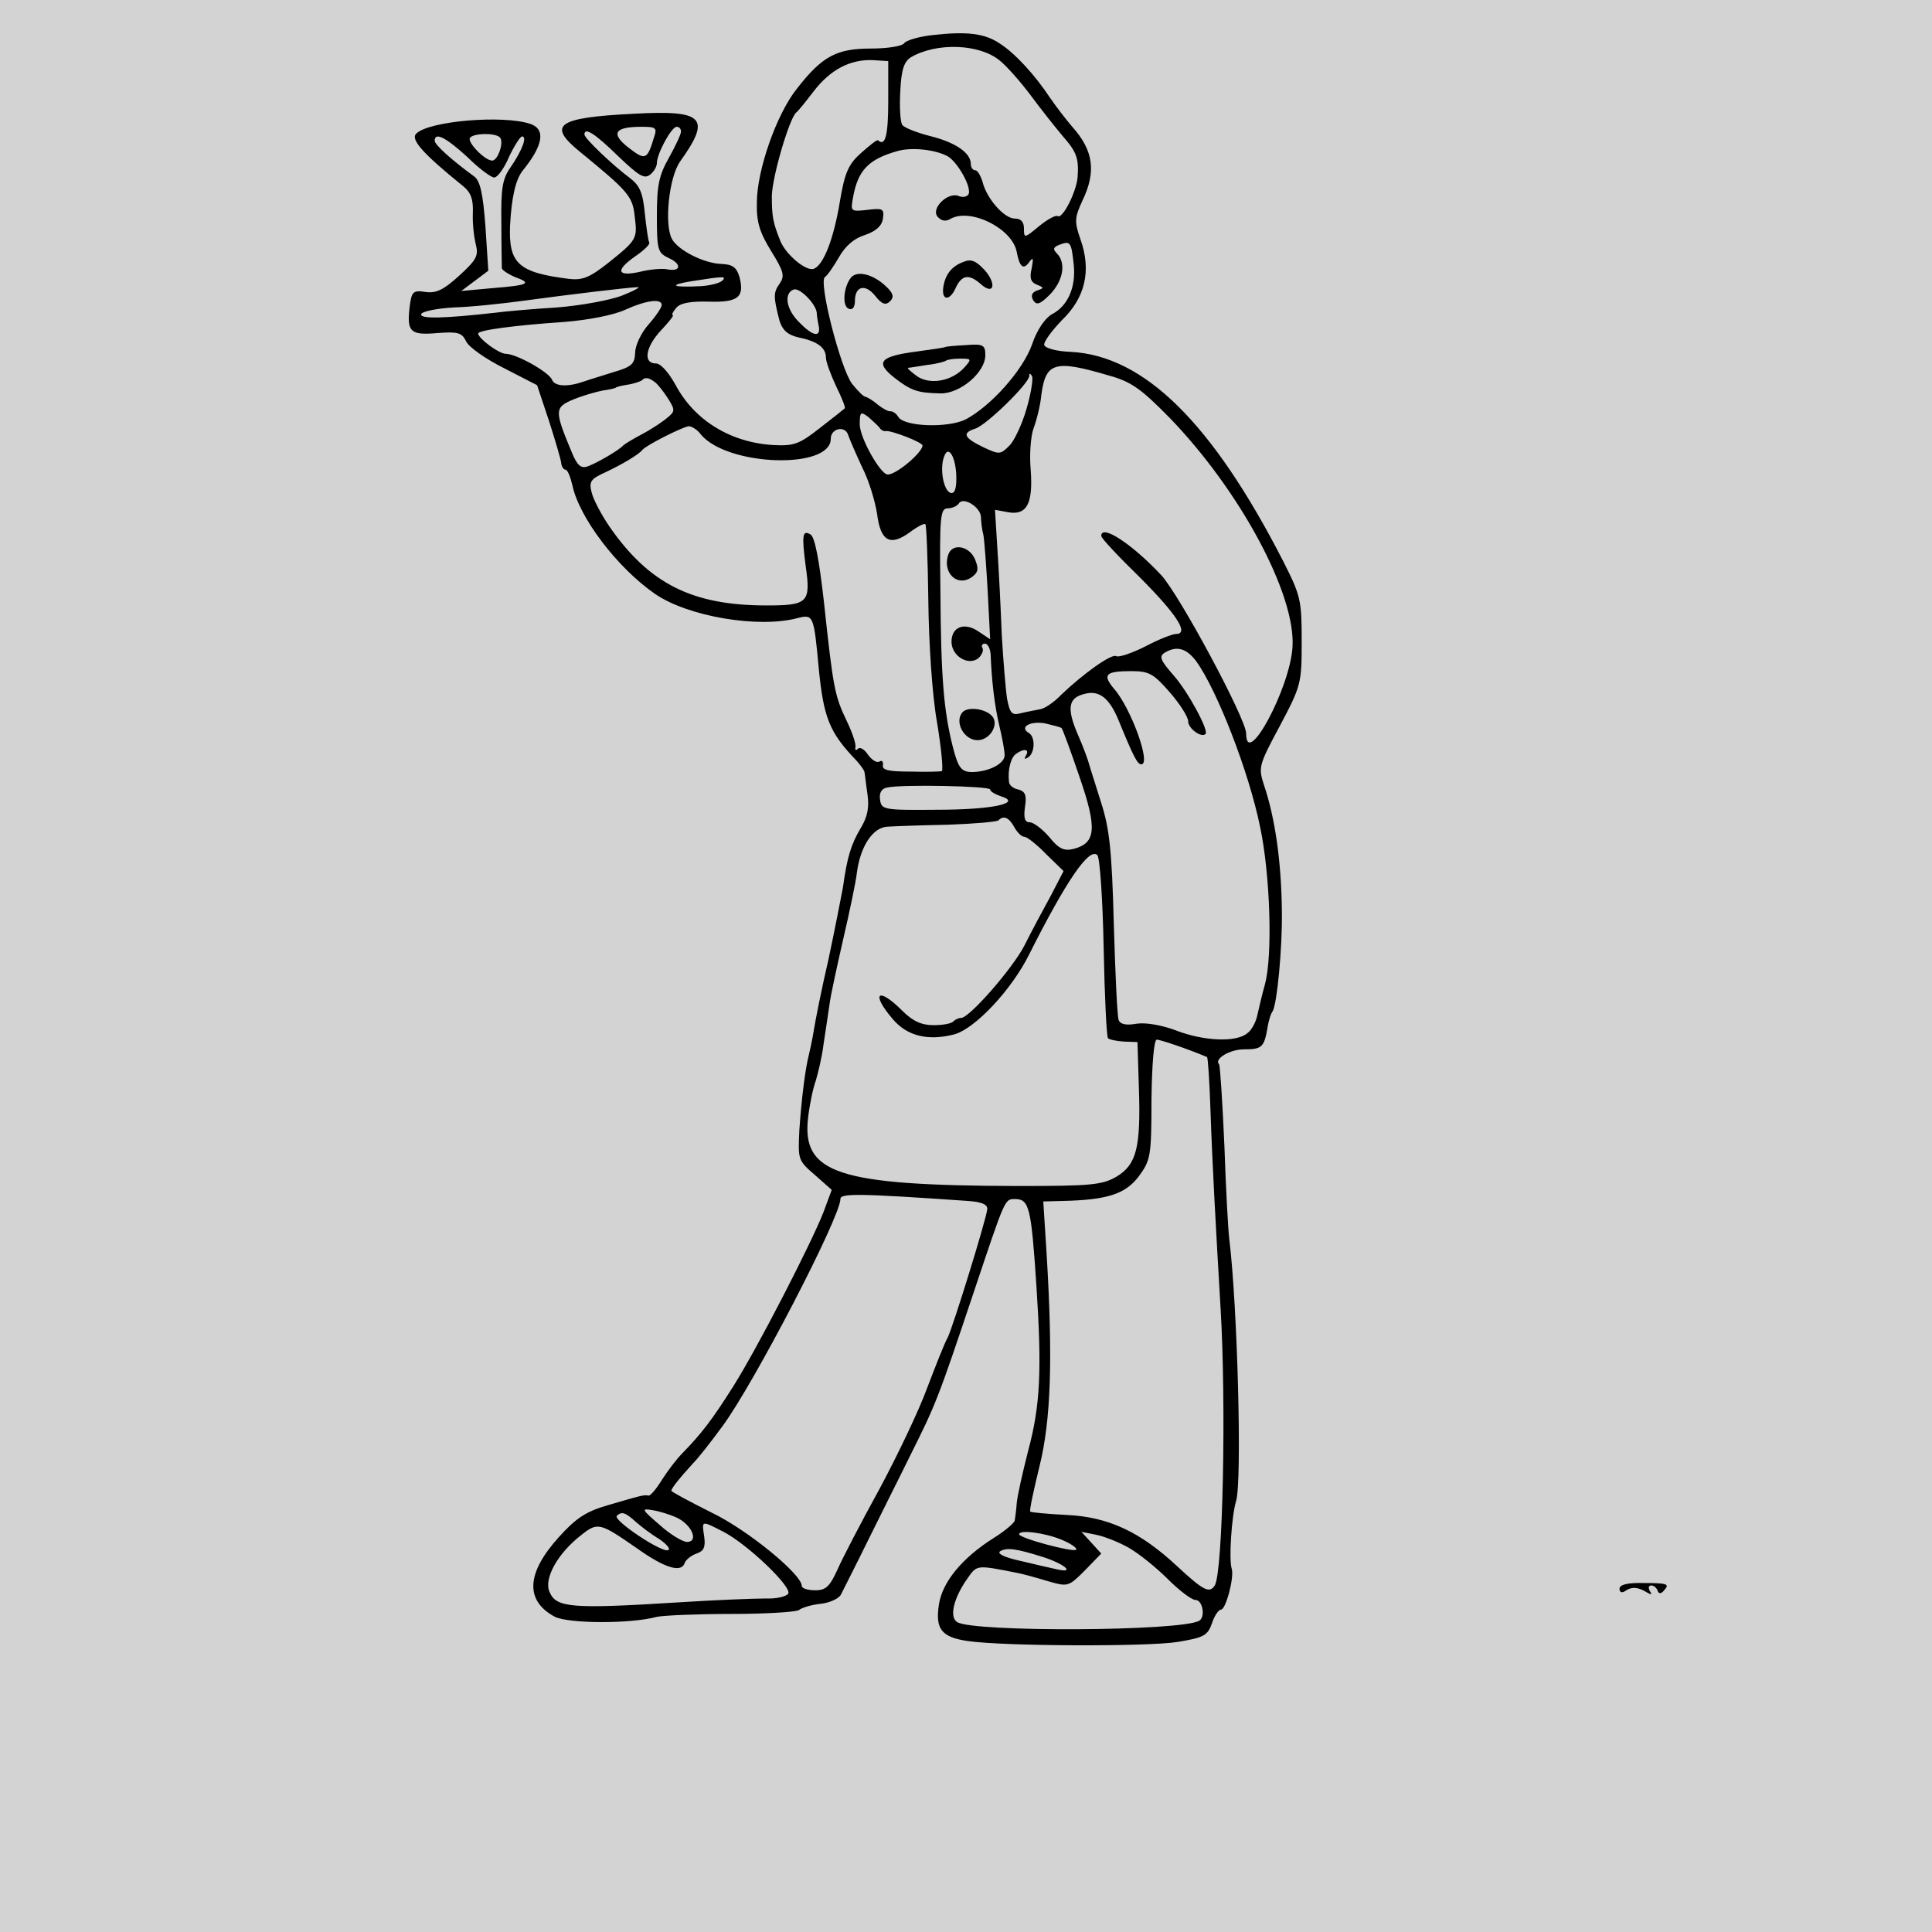<?xml version="1.0" standalone="no"?>
<!DOCTYPE svg PUBLIC "-//W3C//DTD SVG 20010904//EN"
 "http://www.w3.org/TR/2001/REC-SVG-20010904/DTD/svg10.dtd">

<svg version="1.0" xmlns="http://www.w3.org/2000/svg"
 width="100px" height="100px" viewBox="0 0 320 320"
 preserveAspectRatio="xMidYMid meet">

<rect x="0" y="0" width="320px" height="320px" style="fill:#D3D3D3;"/>

<g transform="translate(0,273) scale(0.08,-0.08)"
fill="#000000" stroke="none">
<path d="M1932 3340 c-29 -3 -56 -11 -60 -17 -4 -6 -34 -11 -69 -11 -71 0
-101 -16 -153 -83 -42 -52 -83 -169 -83 -236 -1 -41 6 -62 30 -101 26 -42 28
-51 17 -67 -13 -18 -13 -27 0 -77 6 -19 17 -29 39 -34 39 -8 57 -21 57 -42 0
-9 10 -35 21 -59 12 -24 20 -45 18 -46 -2 -2 -25 -20 -52 -41 -42 -33 -53 -37
-95 -35 -89 5 -164 51 -203 124 -15 27 -31 45 -41 45 -27 0 -22 34 11 69 16
17 27 31 24 31 -3 0 0 7 7 15 8 10 29 14 67 13 61 -2 75 9 64 51 -6 20 -14 26
-37 27 -36 1 -90 28 -103 52 -16 31 -6 127 17 160 65 91 50 107 -96 99 -159
-8 -180 -23 -111 -79 99 -81 109 -92 113 -133 6 -47 5 -49 -55 -97 -38 -30
-53 -36 -80 -33 -106 13 -126 32 -123 110 3 57 11 95 26 114 43 53 48 86 16
97 -57 19 -210 6 -236 -20 -13 -12 14 -42 97 -109 16 -13 21 -27 20 -55 -1
-20 2 -49 6 -65 6 -24 2 -32 -34 -65 -33 -30 -48 -37 -70 -34 -26 4 -29 1 -33
-32 -6 -51 2 -58 58 -53 42 3 50 1 59 -17 5 -12 41 -37 79 -56 l68 -35 25 -75
c13 -41 25 -81 25 -87 1 -7 5 -13 9 -13 4 0 10 -15 14 -32 14 -67 93 -171 171
-225 68 -47 215 -72 296 -50 32 8 33 5 43 -103 10 -103 22 -134 78 -192 9 -10
17 -21 17 -25 1 -5 3 -25 6 -45 4 -27 0 -47 -14 -70 -20 -34 -28 -59 -37 -124
-4 -21 -17 -88 -30 -149 -14 -60 -27 -126 -30 -145 -3 -19 -8 -42 -10 -50 -8
-30 -16 -97 -20 -157 -3 -61 -3 -63 32 -93 l35 -31 -17 -46 c-25 -64 -137
-282 -187 -361 -43 -68 -65 -97 -105 -138 -12 -12 -31 -37 -43 -56 -11 -18
-23 -32 -27 -32 -10 2 -13 1 -85 -20 -45 -13 -66 -27 -101 -66 -68 -75 -70
-132 -8 -165 29 -14 155 -15 211 0 14 3 83 6 154 6 71 0 134 4 140 8 6 5 26
11 45 13 19 2 38 11 42 19 4 8 30 59 57 114 27 55 67 134 87 175 53 106 57
116 132 340 64 191 63 190 84 190 30 0 34 -16 45 -183 11 -170 8 -244 -17
-337 -12 -47 -23 -96 -24 -110 -1 -14 -3 -29 -4 -35 0 -5 -20 -22 -44 -37 -65
-41 -106 -91 -113 -137 -8 -51 5 -68 59 -76 74 -11 372 -12 435 -2 54 9 62 13
71 38 5 16 14 29 19 29 10 0 28 68 22 85 -6 20 0 109 9 139 13 39 3 407 -14
544 -2 15 -7 101 -10 192 -4 91 -9 167 -11 169 -11 11 22 31 52 31 36 0 41 4
48 43 2 15 7 31 11 36 9 16 20 129 19 206 -1 103 -14 194 -37 262 -12 37 -11
41 33 123 44 83 45 88 45 175 0 85 -2 94 -38 165 -147 287 -288 426 -440 434
-28 1 -52 7 -55 14 -2 6 15 29 36 51 49 47 62 103 39 168 -13 37 -12 45 4 80
29 60 23 104 -21 153 -12 14 -33 41 -46 60 -31 47 -73 93 -105 113 -30 20 -66
25 -137 17z m138 -53 c15 -12 43 -44 64 -72 20 -27 50 -65 66 -84 29 -33 34
-46 31 -86 -3 -31 -31 -86 -41 -80 -4 3 -22 -7 -39 -21 -30 -25 -31 -25 -31
-5 0 14 -6 21 -19 21 -22 0 -59 42 -67 77 -4 12 -10 23 -15 23 -5 0 -9 6 -9
13 0 23 -32 45 -85 58 -27 7 -53 17 -57 23 -4 6 -6 37 -4 70 2 45 8 61 22 70
53 31 142 28 184 -7z m-231 -84 c0 -70 -6 -95 -21 -81 -2 2 -17 -10 -35 -26
-26 -23 -34 -40 -44 -100 -13 -79 -34 -132 -54 -140 -16 -6 -59 30 -70 59 -15
38 -17 50 -17 92 1 41 37 163 51 173 4 3 20 23 36 44 34 44 75 66 122 64 l32
-2 0 -83z m-485 -75 c-14 -47 -18 -48 -53 -21 -37 29 -29 43 27 43 30 0 33 -2
26 -22z m56 12 c0 -5 -11 -29 -25 -54 -21 -37 -25 -58 -25 -121 0 -71 2 -76
25 -87 27 -12 25 -29 -4 -23 -10 2 -35 0 -55 -5 -48 -11 -53 2 -12 31 19 13
33 26 30 30 -2 4 -6 31 -9 60 -4 43 -11 58 -31 73 -35 26 -94 82 -94 90 0 16
22 2 70 -45 42 -40 54 -48 66 -38 8 6 14 17 14 24 0 19 30 75 41 75 5 0 9 -4
9 -10z m-375 -12 c9 -9 -4 -48 -16 -48 -15 0 -52 38 -46 47 7 10 52 11 62 1z
m-68 -40 c24 -24 50 -43 56 -43 7 0 21 19 31 43 11 23 23 42 27 42 11 0 0 -29
-24 -64 -17 -24 -20 -44 -19 -115 0 -47 1 -89 1 -94 1 -4 13 -12 27 -18 36
-13 29 -17 -46 -23 l-65 -6 28 21 28 21 -6 92 c-5 68 -11 94 -23 103 -48 35
-82 66 -82 74 0 19 23 7 67 -33z m995 1 c21 -12 51 -66 43 -79 -3 -5 -12 -7
-21 -3 -22 8 -57 -26 -43 -43 8 -9 17 -11 28 -4 42 22 127 -21 136 -69 6 -32
14 -38 26 -21 8 11 9 8 5 -13 -5 -20 -2 -29 11 -34 15 -6 15 -7 0 -12 -11 -4
-13 -11 -8 -20 7 -11 14 -9 35 12 27 28 34 65 14 85 -9 9 -7 13 6 18 22 8 24
6 29 -41 5 -47 -12 -86 -45 -103 -14 -8 -31 -32 -41 -62 -19 -54 -85 -128
-138 -156 -37 -18 -126 -15 -139 5 -4 7 -11 12 -16 12 -5 -1 -17 6 -27 14 -9
8 -21 15 -25 16 -4 0 -16 12 -28 27 -24 32 -70 212 -56 221 5 3 18 22 29 41
13 23 31 39 54 46 23 8 35 19 37 34 3 20 0 22 -32 18 -35 -4 -35 -3 -30 25 10
57 32 80 93 97 29 8 77 3 103 -11z m-467 -258 c-6 -5 -26 -10 -45 -11 -57 -3
-68 2 -20 10 70 11 75 11 65 1z m-206 -30 c-25 -10 -86 -21 -135 -25 -49 -3
-107 -8 -129 -11 -107 -12 -156 -13 -153 -3 2 6 33 12 68 14 36 1 101 8 145
14 88 12 212 27 235 28 8 1 -6 -7 -31 -17z m402 -36 c0 -5 2 -18 4 -27 5 -25
-12 -22 -40 7 -27 26 -33 60 -12 68 12 5 46 -29 48 -48z m-321 16 c0 -5 -12
-23 -27 -40 -16 -18 -28 -44 -28 -59 -1 -23 -7 -29 -45 -40 -25 -8 -52 -16
-60 -19 -34 -12 -61 -11 -67 3 -6 16 -74 54 -96 54 -14 0 -57 32 -57 42 0 7
76 17 179 24 49 4 101 14 125 25 44 20 76 24 76 10z m926 -146 c47 -13 67 -28
126 -88 145 -150 261 -365 254 -474 -5 -85 -96 -254 -96 -179 0 30 -138 287
-176 328 -61 65 -124 106 -124 81 0 -5 36 -43 79 -85 76 -76 104 -118 76 -118
-7 0 -36 -11 -64 -26 -28 -14 -55 -23 -60 -20 -9 6 -68 -36 -114 -80 -15 -16
-35 -29 -44 -30 -9 -2 -27 -5 -39 -8 -19 -5 -23 -1 -29 30 -3 20 -8 80 -11
133 -2 53 -6 133 -9 177 l-5 81 27 -5 c39 -7 52 18 47 87 -3 32 0 71 6 87 6
16 14 47 16 69 9 68 28 73 140 40z m-171 -70 c-9 -31 -25 -65 -35 -75 -19 -19
-21 -19 -55 -3 -39 19 -44 29 -16 38 23 7 111 93 112 109 0 7 2 6 6 -1 2 -7
-3 -38 -12 -68z m-770 57 c6 -4 18 -19 27 -33 16 -25 16 -28 0 -41 -9 -8 -33
-24 -52 -34 -19 -10 -37 -21 -40 -24 -9 -10 -54 -36 -73 -43 -14 -5 -22 1 -34
31 -35 84 -35 91 3 107 19 8 47 16 62 19 15 2 27 5 27 6 0 1 11 4 24 6 14 2
27 7 30 9 6 7 14 6 26 -3z m466 -95 c3 -5 9 -8 13 -7 10 2 76 -23 76 -30 -1
-15 -54 -60 -72 -60 -15 0 -58 76 -58 104 0 26 2 27 18 15 9 -8 20 -18 23 -22z
m-370 -14 c55 -66 269 -73 269 -9 0 22 30 28 36 8 3 -9 16 -39 29 -67 14 -27
27 -71 31 -97 7 -56 27 -67 67 -38 16 12 31 20 33 17 2 -2 5 -73 6 -158 1 -89
8 -196 18 -252 9 -54 13 -99 10 -101 -3 -1 -32 -2 -65 -1 -44 0 -59 3 -57 13
1 8 -2 11 -7 8 -5 -4 -16 3 -24 14 -7 11 -17 17 -21 12 -4 -4 -6 -2 -5 3 2 6
-6 30 -18 55 -25 52 -28 68 -47 245 -10 89 -19 136 -28 141 -17 10 -18 -2 -10
-65 11 -76 5 -82 -81 -82 -154 0 -243 45 -325 163 -17 25 -34 57 -37 71 -6 22
-2 28 27 41 36 17 70 37 78 47 8 10 84 48 96 49 6 0 18 -7 25 -17z m529 -91
c0 -23 -4 -32 -12 -30 -15 5 -23 52 -13 76 9 25 25 -4 25 -46z m51 -80 c0 -9
2 -26 5 -37 2 -11 6 -64 9 -118 l5 -98 -24 16 c-29 20 -56 10 -56 -21 0 -30
35 -51 56 -34 7 7 11 16 8 21 -3 5 0 9 5 9 6 0 11 -10 12 -22 2 -54 8 -106 18
-148 6 -25 11 -52 11 -61 0 -18 -34 -35 -69 -35 -21 1 -27 9 -38 51 -19 75
-25 143 -26 328 -2 151 0 167 15 167 9 0 20 5 23 10 9 15 45 -7 46 -28z m446
-299 c43 -60 109 -229 132 -343 21 -99 26 -267 10 -325 -6 -22 -13 -51 -16
-65 -3 -14 -12 -31 -21 -37 -23 -19 -90 -16 -147 6 -29 11 -63 17 -82 14 -22
-4 -34 -1 -37 8 -3 8 -7 97 -10 199 -4 152 -9 197 -26 250 -11 36 -23 72 -25
80 -2 8 -12 36 -24 63 -23 54 -19 75 15 83 30 8 51 -9 70 -55 31 -76 39 -91
47 -91 21 0 -22 118 -57 157 -24 29 -17 36 36 36 37 0 46 -5 80 -44 21 -24 38
-51 38 -60 0 -15 28 -35 36 -26 7 7 -36 87 -66 121 -27 31 -31 39 -19 47 25
15 45 10 66 -18z m-279 -138 c2 -2 19 -48 37 -101 37 -107 34 -137 -12 -149
-20 -5 -31 0 -51 25 -14 16 -32 30 -40 30 -10 0 -13 8 -10 31 4 25 1 33 -14
37 -10 2 -19 9 -19 16 -3 25 4 51 15 58 17 12 28 9 20 -4 -4 -7 -3 -8 4 -4 15
9 16 43 2 51 -20 12 2 25 33 20 17 -4 33 -8 35 -10z m-148 -127 c0 -4 10 -10
22 -14 46 -14 -16 -28 -132 -28 -111 -1 -115 0 -118 21 -2 14 3 23 15 25 30 7
213 3 213 -4z m50 -78 c6 -11 15 -20 21 -20 5 0 26 -16 45 -36 l36 -35 -27
-52 c-16 -29 -40 -74 -54 -102 -24 -47 -114 -150 -131 -150 -5 0 -12 -3 -16
-7 -4 -5 -23 -8 -41 -8 -25 0 -43 8 -65 30 -50 50 -66 37 -20 -17 30 -36 74
-46 128 -32 43 12 118 92 154 164 77 153 125 224 142 207 5 -5 11 -89 13 -192
2 -100 6 -184 9 -187 3 -3 18 -6 33 -7 l28 -1 3 -96 c4 -123 -5 -158 -47 -183
-30 -17 -53 -19 -205 -19 -372 1 -446 26 -433 141 3 26 10 61 16 77 5 17 13
50 16 75 4 25 9 61 12 80 2 19 16 82 29 139 13 56 26 118 28 136 7 55 33 95
64 96 15 1 71 3 125 4 54 2 101 6 104 9 11 11 22 6 33 -14z m350 -457 c25 -9
47 -18 49 -19 2 -2 5 -49 7 -106 4 -118 11 -242 21 -413 12 -198 5 -548 -12
-575 -11 -17 -23 -11 -77 39 -77 72 -143 103 -230 107 -39 2 -73 5 -75 7 -2 2
7 44 19 93 24 96 28 223 15 439 l-7 110 38 1 c94 2 131 14 159 50 25 34 27 41
27 160 1 73 5 124 11 124 5 0 30 -8 55 -17z m-445 -317 c27 -2 40 -7 39 -17
-2 -21 -71 -244 -82 -266 -6 -10 -24 -56 -42 -103 -17 -47 -62 -141 -99 -210
-38 -69 -77 -144 -87 -167 -16 -35 -24 -43 -46 -43 -16 0 -28 4 -28 9 0 24
-112 116 -187 152 -46 23 -83 43 -83 45 0 5 15 24 45 57 12 12 39 47 61 77 65
88 244 433 244 470 0 12 35 12 265 -4z m-603 -656 c31 -15 45 -50 20 -50 -10
1 -35 16 -57 36 -36 31 -38 34 -15 30 14 -2 37 -9 52 -16z m-86 -8 c10 -9 32
-26 49 -36 16 -11 24 -21 18 -23 -14 -5 -114 62 -106 71 10 10 18 7 39 -12z
m4 -56 c55 -39 89 -50 97 -31 2 8 14 17 25 21 15 5 19 13 16 35 -5 34 -7 34
40 10 50 -26 142 -114 134 -128 -4 -6 -25 -11 -47 -10 -22 0 -103 -3 -180 -8
-223 -14 -253 -11 -267 21 -13 27 16 80 65 118 35 28 39 26 117 -28z m877 19
c20 -8 34 -18 31 -21 -6 -6 -118 24 -118 32 0 10 53 3 87 -11z m140 -17 c21
-12 57 -41 81 -65 23 -23 49 -43 57 -43 15 0 21 -35 8 -43 -37 -22 -467 -24
-501 -3 -17 10 -8 49 20 89 21 30 18 30 104 13 11 -2 40 -10 63 -17 42 -12 43
-12 77 22 l34 35 -20 22 -21 23 30 -6 c16 -3 47 -15 68 -27z m-178 -19 c44
-14 68 -34 31 -26 -14 3 -49 11 -78 18 -32 7 -49 15 -41 20 14 8 34 5 88 -12z"/>
<path d="M1994 2870 c-24 -9 -37 -26 -41 -52 -4 -28 13 -29 25 -3 13 29 28 31
53 9 27 -24 33 1 7 30 -18 19 -28 23 -44 16z"/>
<path d="M1762 2838 c-16 -20 -19 -61 -4 -65 7 -3 12 4 12 16 0 31 21 37 42
11 14 -18 22 -20 31 -11 8 8 7 16 -8 30 -27 26 -60 34 -73 19z"/>
<path d="M1957 2694 c-1 -1 -27 -5 -57 -9 -78 -10 -89 -22 -49 -54 36 -28 49
-32 97 -33 41 0 92 44 92 79 0 21 -4 24 -40 21 -22 -1 -42 -3 -43 -4z m39 -43
c-26 -28 -71 -36 -98 -17 -12 9 -20 16 -18 17 3 0 21 3 40 6 19 2 37 7 39 9 2
2 16 4 29 4 24 0 24 -1 8 -19z"/>
<path d="M1964 2266 c-15 -40 20 -72 51 -46 11 9 11 17 3 36 -12 26 -45 32
-54 10z"/>
<path d="M1992 1937 c-16 -20 4 -57 32 -57 26 0 46 34 29 51 -15 15 -51 19
-61 6z"/>
<path d="M3353 123 c0 -7 5 -9 11 -5 14 10 27 9 45 -2 10 -6 12 -5 7 2 -4 7
-3 12 3 12 5 0 11 -5 13 -11 2 -7 8 -7 15 3 10 11 2 13 -41 13 -36 1 -53 -3
-53 -12z"/>
</g>
</svg>

